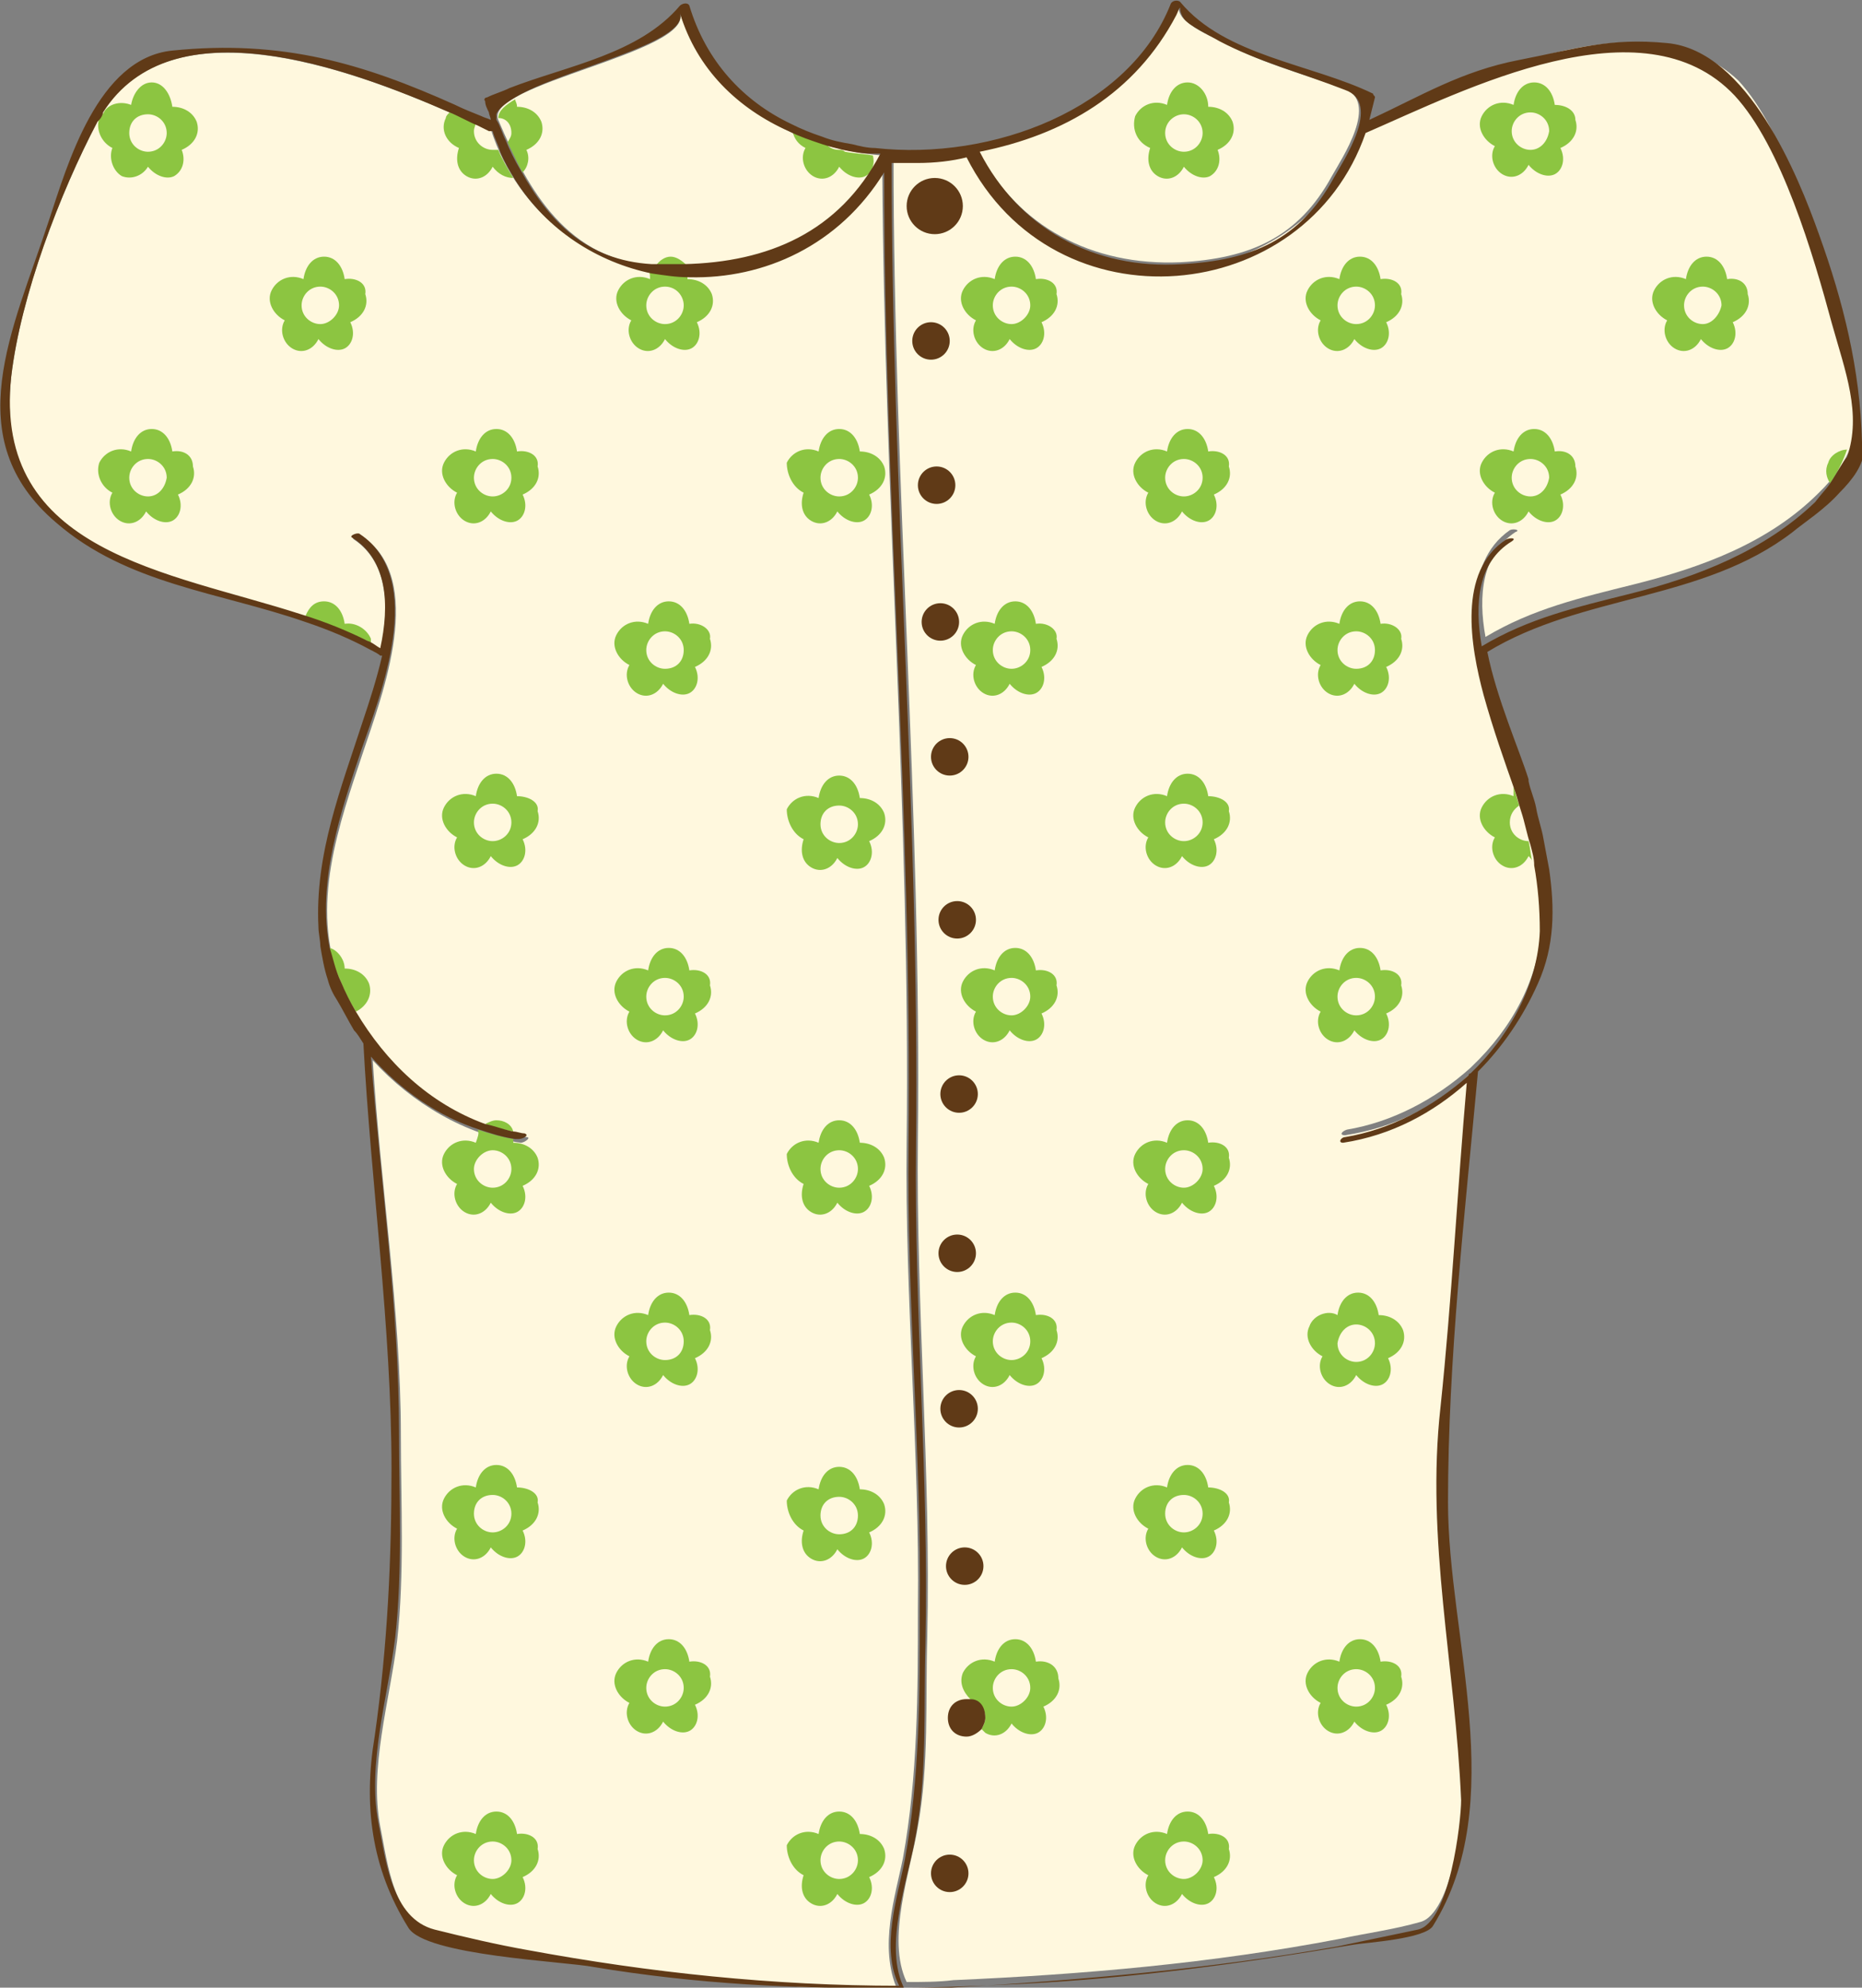<?xml version="1.0" encoding="utf-8"?>
<!-- Generator: Adobe Illustrator 18.1.1, SVG Export Plug-In . SVG Version: 6.00 Build 0)  -->
<!DOCTYPE svg PUBLIC "-//W3C//DTD SVG 1.1//EN" "http://www.w3.org/Graphics/SVG/1.1/DTD/svg11.dtd">
<svg version="1.1" id="Layer_1" xmlns="http://www.w3.org/2000/svg" xmlns:xlink="http://www.w3.org/1999/xlink" x="0px" y="0px"
	 viewBox="0 0 99.4 106.1" enable-background="new 0 0 99.4 106.1" xml:space="preserve">
<rect x="0" y="0" width="99.4" height="106.1" fill="#808080" stroke="none"/>
<g>
	<g>
		<path fill="#FFF8DE" d="M35,14.2c5.1,0.3,9.6-1.2,12.1-5.9c-4.8-0.4-9.3-3-10.8-7.6c0.7,2.1-10.5,3.8-9.7,5.7
			C28.2,10.2,30.3,13.9,35,14.2z"/>
		<path fill="#FFF8DE" d="M63,14c3.7-0.2,6.3-1.3,8.1-4.6c0.5-0.9,2.6-4,0.6-4.7c-2.3-0.8-4.6-1.4-6.7-2.6c-0.5-0.2-1.5-0.7-1.9-1.2
			c-0.2-0.3-0.2-0.5-0.2-0.6c0,0.1-0.1,0.2-0.2,0.4C60.6,5,56.8,7.2,52.2,8C54.3,12.1,58.3,14.2,63,14z"/>
		<path fill="#FFF8DE" d="M48.2,99.2C49,94.8,49,90.3,49,85.9c0.1-8.3-0.7-16.6-0.6-24.9c0.2-17.3-1.2-34.6-1.3-51.9
			c-5.1,8.4-17.9,7.1-20.9-2.2c-0.1,0-0.2,0-0.2,0c-5-2.3-17-7.7-20.8-0.4c-2,3.8-4.1,9.3-4.6,13.6c-1.3,11.4,12.7,10.4,19.8,14.6
			c0.4-2.3,0.3-4.7-1.5-5.9c-0.2-0.1,0.3-0.3,0.4-0.2c3.5,2.3,1.1,8.5,0.1,11.5c-1.3,3.9-2.9,8.3-1.2,12.4c1.8,4.1,5.3,7.5,9.9,8.2
			c0.3,0-0.1,0.3-0.3,0.3c-2.9-0.4-5.8-2.1-7.9-4.4c0.4,6.6,1.5,13.4,1.5,20c0,3.6,0.2,7.4-0.2,11c-0.4,3.2-1.5,6.8-0.9,9.9
			c0.4,2,0.7,5.1,3,5.7c1.7,0.4,3.3,0.8,5,1.1c6.5,1.2,13.1,1.9,19.6,1.9C46.9,103.9,47.8,101.2,48.2,99.2z"/>
		<path fill="#FFF8DE" d="M72.9,6.7C69.8,16.1,56.4,17.4,51.7,8c-0.8,0.1-1.7,0.2-2.6,0.3c-0.5,0-1,0-1.4,0c0,17.5,1.5,35,1.3,52.5
			c-0.1,8.9,0.7,17.8,0.5,26.6c-0.1,3.4,0.1,6.8-0.5,10.1c-0.4,2.4-1.7,6-0.6,8.3c0,0,0,0,0,0c0.8,0,1.7,0,2.5-0.1
			c6.9-0.3,13.8-0.9,20.6-2.2c1.4-0.3,2.9-0.5,4.3-0.9c1.7-0.4,2.4-5.8,2.3-6.9c-0.3-7-1.9-13.8-1.1-21c0.6-5.7,0.9-11.5,1.4-17.3
			c-1.8,1.7-4,2.8-6.6,3.2c-0.3,0-0.2-0.2,0.1-0.3c2.4-0.4,4.7-1.6,6.6-3.3c0,0,0,0,0,0c0,0,0.1-0.1,0.1-0.1c2.1-2,3.6-4.7,3.7-7.6
			c0.2-4.6-1.8-8.4-2.9-12.7c-0.7-2.5-1.4-6.5,1.2-8.3c0.2-0.1,0.6,0,0.3,0.1c-1.8,1.2-2,3.4-1.6,5.6c2.5-1.5,5.1-2.1,7.9-2.8
			c3.6-0.9,7.2-2.2,9.9-4.9c3.3-3.2,1.9-6.3,0.9-9.8c-1-3.6-2.7-9.5-5.2-12.2C87.7-0.5,78.2,4.4,72.9,6.7z"/>
	</g>
	<g>
		<circle fill="none" cx="63.2" cy="25.5" r="1"/>
		<circle fill="none" cx="72.4" cy="90.1" r="1"/>
		<circle fill="none" cx="63.2" cy="62.4" r="1"/>
		<circle fill="none" cx="63.2" cy="44" r="1"/>
		<circle fill="none" cx="72.4" cy="53.2" r="1"/>
		<circle fill="none" cx="81.7" cy="7.1" r="1"/>
		<circle fill="none" cx="81.7" cy="25.5" r="1"/>
		<circle fill="none" cx="63.2" cy="80.9" r="1"/>
		<circle fill="none" cx="72.4" cy="16.3" r="1"/>
		<circle fill="none" cx="72.4" cy="34.7" r="1"/>
		<circle fill="none" cx="72.4" cy="71.6" r="1"/>
		<circle fill="none" cx="63.2" cy="99.3" r="1"/>
		<circle fill="none" cx="54" cy="90.1" r="1"/>
		<path fill="none" d="M80.7,44c0,0.5,0.4,1,1,1c0,0,0,0,0,0c-0.1-0.6-0.3-1.2-0.5-1.8C80.9,43.3,80.7,43.6,80.7,44z"/>
		<path fill="none" d="M82.6,44c0-0.5-0.4-0.9-0.8-0.9c0.2,0.6,0.3,1.1,0.4,1.7C82.5,44.5,82.6,44.3,82.6,44z"/>
		<circle fill="none" cx="54" cy="71.6" r="1"/>
		<circle fill="none" cx="54" cy="16.3" r="1"/>
		<circle fill="none" cx="54" cy="34.7" r="1"/>
		<circle fill="none" cx="54" cy="53.2" r="1"/>
		<circle fill="none" cx="90.9" cy="16.3" r="1"/>
		<circle fill="none" cx="7.9" cy="25.5" r="1"/>
		<circle fill="none" cx="44.8" cy="99.3" r="1"/>
		<circle fill="none" cx="44.8" cy="80.9" r="1"/>
		<circle fill="none" cx="44.8" cy="62.4" r="1"/>
		<path fill="none" d="M26.3,8c0.1,0,0.3,0,0.4-0.1c-0.2-0.3-0.3-0.7-0.4-1.1c-0.1,0-0.2,0-0.2,0c-0.2-0.1-0.4-0.2-0.6-0.3
			c-0.1,0.1-0.1,0.3-0.1,0.5C25.3,7.6,25.8,8,26.3,8z"/>
		<circle fill="none" cx="7.9" cy="7.1" r="1"/>
		<circle fill="none" cx="44.8" cy="44" r="1"/>
		<path fill="none" d="M38.2,15.6c0.2,0.6-0.2,1.3-0.8,1.5c0.2,0.6,0.1,1.1-0.3,1.4c-0.5,0.3-1.1,0-1.4-0.5
			c-0.3,0.5-0.9,0.7-1.4,0.5c-0.5-0.3-0.7-0.9-0.4-1.5c0,0,0,0,0,0c-0.7-0.3-1-1-0.7-1.6c0.3-0.6,1-0.9,1.7-0.6c0,0,0,0,0,0
			c0-0.2,0.1-0.3,0.1-0.5c-2.9-0.6-5.6-2.3-7.3-5c-0.4,0.1-0.8-0.2-1.1-0.6c-0.3,0.5-0.9,0.7-1.4,0.5c-0.5-0.3-0.7-0.9-0.4-1.5
			c0,0,0,0,0,0c-0.7-0.3-1-1-0.7-1.6C23.8,6.1,23.9,6,24,6c-5.5-2.4-14.8-5.7-18.4,0C5.9,5.5,6.5,5.4,7,5.6c0,0,0,0,0,0
			C7.1,5,7.5,4.4,8.1,4.4c0.6,0,1,0.5,1.1,1.2c0.6-0.1,1.2,0.2,1.3,0.8C10.7,7,10.4,7.7,9.7,8c0.2,0.6,0.1,1.1-0.3,1.4
			c-0.5,0.3-1.1,0-1.4-0.5C7.6,9.4,7,9.6,6.5,9.4C6,9.1,5.8,8.4,6.1,7.9c0,0,0,0,0,0C5.4,7.6,5.1,6.9,5.3,6.3c0,0-0.1,0.1-0.1,0.1
			c-2,3.8-4.1,9.3-4.6,13.6C-0.4,29.5,9,30.5,16.3,32.9c0.2-0.5,0.5-0.8,1-0.8c0.6,0,1,0.5,1.1,1.2c0.6-0.1,1.2,0.2,1.3,0.8
			c0,0.1,0,0.2,0,0.2c0.2,0.1,0.5,0.2,0.7,0.4c0.4-2.3,0.3-4.7-1.5-5.9c-0.2-0.1,0.3-0.3,0.4-0.2c3.5,2.3,1.1,8.5,0.1,11.5
			c-1.1,3.3-2.5,7.1-1.7,10.6c0.4,0.2,0.7,0.6,0.8,1.1c0.6-0.1,1.2,0.2,1.3,0.8c0.2,0.6-0.1,1.2-0.7,1.5c1.6,2.7,3.9,4.9,6.9,6
			c0.2-0.1,0.4-0.2,0.6-0.2c0.4,0,0.7,0.3,0.9,0.7c0.2,0,0.4,0.1,0.6,0.1c0.3,0-0.1,0.3-0.3,0.3c-0.1,0-0.1,0-0.2,0
			c0,0.1,0,0.1,0,0.2c0.6-0.1,1.2,0.2,1.3,0.8c0.2,0.6-0.2,1.3-0.8,1.5c0.2,0.6,0.1,1.1-0.3,1.4c-0.5,0.3-1.1,0-1.4-0.5
			c-0.3,0.5-0.9,0.7-1.4,0.5c-0.5-0.3-0.7-0.9-0.4-1.5c0,0,0,0,0,0c-0.7-0.3-1-1-0.7-1.6c0.3-0.6,1-0.9,1.7-0.6c0,0,0,0,0,0
			c0-0.3,0.1-0.5,0.2-0.7c-2.2-0.8-4.2-2.1-5.8-3.9c0.4,6.6,1.5,13.4,1.5,20c0,3.6,0.2,7.4-0.2,11c-0.4,3.2-1.5,6.8-0.9,9.9
			c0.4,2,0.7,5.1,3,5.7c1.7,0.4,3.3,0.8,5,1.1c6.5,1.2,13.1,1.9,19.6,1.9c-0.9-2,0-4.7,0.3-6.7C49,94.8,49,90.3,49,85.9
			c0.1-8.3-0.7-16.6-0.6-24.9c0.2-17.3-1.2-34.6-1.3-51.9c-2.4,3.9-6.4,5.7-10.4,5.6c0,0.1,0,0.1,0.1,0.2
			C37.4,14.8,38,15.1,38.2,15.6z M9.7,26.4c0.2,0.6,0.1,1.1-0.3,1.4c-0.5,0.3-1.1,0-1.4-0.5c-0.3,0.5-0.9,0.7-1.4,0.5
			c-0.5-0.3-0.7-0.9-0.4-1.5c0,0,0,0,0,0c-0.7-0.3-1-1-0.7-1.6c0.3-0.6,1-0.9,1.7-0.6c0,0,0,0,0,0c0.1-0.7,0.5-1.2,1.1-1.2
			c0.6,0,1,0.5,1.1,1.2c0.6-0.1,1.2,0.2,1.3,0.8C10.7,25.5,10.4,26.2,9.7,26.4z M18.9,17.2c0.2,0.6,0.1,1.1-0.3,1.4
			c-0.5,0.3-1.1,0-1.4-0.5c-0.3,0.5-0.9,0.7-1.4,0.5c-0.5-0.3-0.7-0.9-0.4-1.5c0,0,0,0,0,0c-0.7-0.3-1-1-0.7-1.6
			c0.3-0.6,1-0.9,1.7-0.6c0,0,0,0,0,0c0.1-0.7,0.5-1.2,1.1-1.2c0.6,0,1,0.5,1.1,1.2c0.6-0.1,1.2,0.2,1.3,0.8
			C20,16.3,19.6,16.9,18.9,17.2z M28.1,100.2c0.2,0.5,0.1,1.1-0.3,1.4c-0.5,0.3-1.1,0-1.4-0.5c-0.3,0.5-0.9,0.7-1.4,0.5
			c-0.5-0.3-0.7-0.9-0.4-1.5c0,0,0,0,0,0c-0.7-0.3-1-1-0.7-1.6c0.3-0.6,1-0.9,1.7-0.6c0,0,0,0,0,0c0.1-0.7,0.5-1.2,1.1-1.2
			c0.6,0,1,0.5,1.1,1.2c0.6-0.1,1.2,0.2,1.3,0.8C29.2,99.3,28.8,99.9,28.1,100.2z M28.1,81.8c0.2,0.6,0.1,1.1-0.3,1.4
			c-0.5,0.3-1.1,0-1.4-0.5c-0.3,0.5-0.9,0.7-1.4,0.5c-0.5-0.3-0.7-0.9-0.4-1.5c0,0,0,0,0,0c-0.7-0.3-1-1-0.7-1.6
			c0.3-0.6,1-0.9,1.7-0.6c0,0,0,0,0,0c0.1-0.7,0.5-1.2,1.1-1.2c0.6,0,1,0.5,1.1,1.2c0.6-0.1,1.2,0.2,1.3,0.8
			C29.2,80.8,28.8,81.5,28.1,81.8z M28.1,44.9c0.2,0.5,0.1,1.1-0.3,1.4c-0.5,0.3-1.1,0-1.4-0.5c-0.3,0.5-0.9,0.8-1.4,0.5
			c-0.5-0.3-0.7-0.9-0.4-1.5c0,0,0,0,0,0c-0.7-0.3-1-1-0.7-1.6c0.3-0.6,1-0.9,1.7-0.6c0,0,0,0,0,0c0.1-0.7,0.5-1.2,1.1-1.2
			c0.6,0,1,0.5,1.1,1.2c0.6-0.1,1.2,0.2,1.3,0.8C29.2,43.9,28.8,44.6,28.1,44.9z M28.1,26.4c0.2,0.6,0.1,1.1-0.3,1.4
			c-0.5,0.3-1.1,0-1.4-0.5c-0.3,0.5-0.9,0.7-1.4,0.5c-0.5-0.3-0.7-0.9-0.4-1.5c0,0,0,0,0,0c-0.7-0.3-1-1-0.7-1.6
			c0.3-0.6,1-0.9,1.7-0.6c0,0,0,0,0,0c0.1-0.7,0.5-1.2,1.1-1.2c0.6,0,1,0.5,1.1,1.2c0.6-0.1,1.2,0.2,1.3,0.8
			C29.2,25.5,28.8,26.2,28.1,26.4z M37.4,91c0.2,0.6,0.1,1.1-0.3,1.4c-0.5,0.3-1.1,0-1.4-0.5c-0.3,0.5-0.9,0.7-1.4,0.5
			c-0.5-0.3-0.7-0.9-0.4-1.5c0,0,0,0,0,0c-0.7-0.3-1-1-0.7-1.6c0.3-0.6,1-0.9,1.7-0.6c0,0,0,0,0,0c0.1-0.7,0.5-1.2,1.1-1.2
			c0.6,0,1,0.5,1.1,1.2c0.6-0.1,1.2,0.2,1.3,0.8C38.4,90,38,90.7,37.4,91z M37.4,72.5c0.2,0.5,0.1,1.1-0.3,1.4
			c-0.5,0.3-1.1,0-1.4-0.5c-0.3,0.5-0.9,0.8-1.4,0.5c-0.5-0.3-0.7-0.9-0.4-1.5c0,0,0,0,0,0c-0.7-0.3-1-1-0.7-1.6
			c0.3-0.6,1-0.9,1.7-0.6c0,0,0,0,0,0c0.1-0.7,0.5-1.2,1.1-1.2c0.6,0,1,0.5,1.1,1.2c0.6-0.1,1.2,0.2,1.3,0.8
			C38.4,71.6,38,72.3,37.4,72.5z M37.4,54.1c0.2,0.6,0.1,1.1-0.3,1.4c-0.5,0.3-1.1,0-1.4-0.5c-0.3,0.5-0.9,0.8-1.4,0.5
			c-0.5-0.3-0.7-0.9-0.4-1.5c0,0,0,0,0,0c-0.7-0.3-1-1-0.7-1.6c0.3-0.6,1-0.9,1.7-0.6c0,0,0,0,0,0c0.1-0.7,0.5-1.2,1.1-1.2
			c0.6,0,1,0.5,1.1,1.2c0.6-0.1,1.2,0.2,1.3,0.8C38.4,53.2,38,53.8,37.4,54.1z M37.4,35.6c0.2,0.6,0.1,1.1-0.3,1.4
			c-0.5,0.3-1.1,0-1.4-0.5c-0.3,0.5-0.9,0.7-1.4,0.5c-0.5-0.3-0.7-0.9-0.4-1.5c0,0,0,0,0,0c-0.7-0.3-1-1-0.7-1.6
			c0.3-0.6,1-0.9,1.7-0.6c0,0,0,0,0,0c0.1-0.7,0.5-1.2,1.1-1.2c0.6,0,1,0.5,1.1,1.2c0.6-0.1,1.2,0.2,1.3,0.8
			C38.4,34.7,38,35.4,37.4,35.6z M42.2,24.7c0.3-0.6,1-0.9,1.7-0.6c0,0,0,0,0,0c0.1-0.7,0.5-1.2,1.1-1.2c0.6,0,1,0.5,1.1,1.2
			c0.6-0.1,1.2,0.2,1.3,0.8c0.2,0.6-0.2,1.3-0.8,1.5c0.2,0.6,0.1,1.1-0.3,1.4c-0.5,0.3-1.1,0-1.4-0.5c-0.3,0.5-0.9,0.7-1.4,0.5
			c-0.5-0.3-0.7-0.9-0.4-1.5c0,0,0,0,0,0C42.3,26,42,25.3,42.2,24.7z M42.2,43.1c0.3-0.6,1-0.9,1.7-0.6c0,0,0,0,0,0
			c0.1-0.7,0.5-1.2,1.1-1.2c0.6,0,1,0.5,1.1,1.2c0.6-0.1,1.2,0.2,1.3,0.8c0.2,0.6-0.2,1.3-0.8,1.5c0.2,0.5,0.1,1.1-0.3,1.4
			c-0.5,0.3-1.1,0-1.4-0.5c-0.3,0.5-0.9,0.8-1.4,0.5c-0.5-0.3-0.7-0.9-0.4-1.5c0,0,0,0,0,0C42.3,44.5,42,43.8,42.2,43.1z M42.2,61.6
			c0.3-0.6,1-0.9,1.7-0.6c0,0,0,0,0,0c0.1-0.7,0.5-1.2,1.1-1.2c0.6,0,1,0.5,1.1,1.2c0.6-0.1,1.2,0.2,1.3,0.8
			c0.2,0.6-0.2,1.3-0.8,1.5c0.2,0.6,0.1,1.1-0.3,1.4c-0.5,0.3-1.1,0-1.4-0.5c-0.3,0.5-0.9,0.7-1.4,0.5c-0.5-0.3-0.7-0.9-0.4-1.5
			c0,0,0,0,0,0C42.3,62.9,42,62.2,42.2,61.6z M42.2,80c0.3-0.6,1-0.9,1.7-0.6c0,0,0,0,0,0c0.1-0.7,0.5-1.2,1.1-1.2
			c0.6,0,1,0.5,1.1,1.2c0.6-0.1,1.2,0.2,1.3,0.8c0.2,0.6-0.2,1.3-0.8,1.5c0.2,0.6,0.1,1.1-0.3,1.4c-0.5,0.3-1.1,0-1.4-0.5
			c-0.3,0.5-0.9,0.7-1.4,0.5c-0.5-0.3-0.7-0.9-0.4-1.5c0,0,0,0,0,0C42.3,81.4,42,80.7,42.2,80z M42.2,98.5c0.3-0.6,1-0.9,1.7-0.6
			c0,0,0,0,0,0c0.1-0.7,0.5-1.2,1.1-1.2c0.6,0,1,0.5,1.1,1.2c0.6-0.1,1.2,0.2,1.3,0.8c0.2,0.6-0.2,1.3-0.8,1.5
			c0.2,0.5,0.1,1.1-0.3,1.4c-0.5,0.3-1.1,0-1.4-0.5c-0.3,0.5-0.9,0.7-1.4,0.5c-0.5-0.3-0.7-0.9-0.4-1.5c0,0,0,0,0,0
			C42.3,99.8,42,99.1,42.2,98.5z"/>
		<path fill="none" d="M46.2,9.4c-0.5,0.3-1.1,0-1.4-0.5c-0.3,0.5-0.9,0.7-1.4,0.5c-0.5-0.3-0.7-0.9-0.4-1.5c0,0,0,0,0,0
			c-0.4-0.2-0.6-0.5-0.7-0.9c-2.7-1.2-4.9-3.4-5.8-6.3c0.5,1.7-6.3,3.1-8.8,4.5c0.1,0.1,0.1,0.3,0.1,0.4c0.6-0.1,1.2,0.2,1.3,0.8
			C29.2,7,28.8,7.7,28.1,8c0.2,0.5,0.1,0.9-0.2,1.2c1.5,2.6,3.5,4.7,7,5c0.2-0.3,0.5-0.5,0.8-0.5c0.4,0,0.7,0.2,0.9,0.5
			c4.4-0.1,8.3-1.7,10.5-5.9c-0.2,0-0.3,0-0.5,0C46.7,8.7,46.6,9.1,46.2,9.4z"/>
		<circle fill="none" cx="35.5" cy="16.3" r="1"/>
		<circle fill="none" cx="44.8" cy="25.5" r="1"/>
		<circle fill="none" cx="26.3" cy="99.3" r="1"/>
		<circle fill="none" cx="26.3" cy="80.9" r="1"/>
		<circle fill="none" cx="26.3" cy="25.5" r="1"/>
		<circle fill="none" cx="35.5" cy="90.1" r="1"/>
		<circle fill="none" cx="35.5" cy="71.6" r="1"/>
		<circle fill="none" cx="26.3" cy="62.4" r="1"/>
		<circle fill="none" cx="17.1" cy="16.3" r="1"/>
		<path fill="none" d="M63,14c3.7-0.2,6.3-1.3,8.1-4.6c0.5-0.9,2.6-4,0.6-4.7c-2.3-0.8-4.6-1.4-6.7-2.6c-0.5-0.2-1.5-0.7-1.9-1.2
			c-0.2-0.3-0.2-0.5-0.2-0.6c0,0.1-0.1,0.2-0.2,0.4C60.6,5,56.8,7.2,52.2,8C54.3,12.1,58.3,14.2,63,14z M60.7,6.3
			c0.3-0.6,1-0.9,1.7-0.6c0,0,0,0,0,0c0.1-0.7,0.5-1.2,1.1-1.2c0.6,0,1,0.5,1.1,1.2c0.6-0.1,1.2,0.2,1.3,0.8C66.1,7,65.7,7.7,65,8
			c0.2,0.6,0.1,1.1-0.3,1.4c-0.5,0.3-1.1,0-1.4-0.5c-0.3,0.5-0.9,0.7-1.4,0.5c-0.5-0.3-0.7-0.9-0.4-1.5c0,0,0,0,0,0
			C60.7,7.6,60.4,6.9,60.7,6.3z"/>
		<circle fill="none" cx="35.5" cy="53.2" r="1"/>
		<circle fill="none" cx="35.5" cy="34.7" r="1"/>
		<path fill="none" d="M97.8,16.9c-1-3.6-2.7-9.5-5.2-12.2c-4.9-5.2-14.4-0.3-19.7,2C69.8,16.1,56.4,17.4,51.7,8
			c-0.8,0.1-1.7,0.2-2.6,0.3c-0.5,0-1,0-1.4,0c0,17.5,1.5,35,1.3,52.5c-0.1,8.9,0.7,17.8,0.5,26.6c-0.1,3.4,0.1,6.8-0.5,10.1
			c-0.4,2.4-1.7,6-0.6,8.3c0,0,0,0,0,0c0.8,0,1.7,0,2.5-0.1c6.9-0.3,13.8-0.9,20.6-2.2c1.4-0.3,2.9-0.5,4.3-0.9
			c1.7-0.4,2.4-5.8,2.3-6.9c-0.3-7-1.9-13.8-1.1-21c0.6-5.7,0.9-11.5,1.4-17.3c-1.8,1.7-4,2.8-6.6,3.2c-0.3,0-0.2-0.2,0.1-0.3
			c2.4-0.4,4.7-1.6,6.6-3.3c0,0,0,0,0,0c0,0,0.1-0.1,0.1-0.1c2.1-2,3.6-4.7,3.7-7.6c0.1-1.2-0.1-2.4-0.3-3.5
			c-0.1-0.1-0.2-0.2-0.2-0.3c-0.3,0.5-0.9,0.8-1.4,0.5c-0.5-0.3-0.7-0.9-0.4-1.5c0,0,0,0,0,0c-0.7-0.3-1-1-0.7-1.6
			c0.3-0.6,1-0.9,1.7-0.6c0,0,0,0,0,0c0-0.2,0.1-0.3,0.1-0.4c-0.6-1.7-1.2-3.4-1.7-5.2c-0.7-2.5-1.4-6.5,1.2-8.3
			c0.2-0.1,0.6,0,0.3,0.1c-1.8,1.2-2,3.4-1.6,5.6c2.5-1.5,5.1-2.1,7.9-2.8c3.6-0.9,7.2-2.2,9.9-4.9c0.3-0.3,0.6-0.6,0.8-1
			c-0.2-0.3-0.3-0.7-0.1-1.1c0.2-0.4,0.6-0.7,1.1-0.7C99.3,21.7,98.4,19.4,97.8,16.9z M49.9,9.5c0.8,0,1.5,0.7,1.5,1.5
			c0,0.8-0.7,1.5-1.5,1.5c-0.8,0-1.5-0.7-1.5-1.5C48.4,10.2,49,9.5,49.9,9.5z M48.7,18.2c0-0.6,0.4-1,1-1c0.6,0,1,0.4,1,1
			c0,0.6-0.4,1-1,1C49.2,19.2,48.7,18.8,48.7,18.2z M50,24.9c0.6,0,1,0.4,1,1c0,0.6-0.4,1-1,1c-0.6,0-1-0.4-1-1
			C49,25.4,49.5,24.9,50,24.9z M49.2,33.2c0-0.6,0.4-1,1-1c0.6,0,1,0.4,1,1c0,0.6-0.4,1-1,1C49.7,34.2,49.2,33.8,49.2,33.2z
			 M51.2,76.2c-0.6,0-1-0.4-1-1c0-0.6,0.4-1,1-1c0.6,0,1,0.4,1,1C52.2,75.8,51.8,76.2,51.2,76.2z M52.5,83.6c0,0.6-0.4,1-1,1
			c-0.6,0-1-0.4-1-1c0-0.6,0.4-1,1-1C52,82.6,52.5,83.1,52.5,83.6z M51.1,67.9c-0.6,0-1-0.4-1-1c0-0.6,0.4-1,1-1c0.6,0,1,0.4,1,1
			C52.1,67.4,51.7,67.9,51.1,67.9z M51.2,59.4c-0.6,0-1-0.4-1-1c0-0.6,0.4-1,1-1c0.6,0,1,0.4,1,1C52.2,58.9,51.8,59.4,51.2,59.4z
			 M51.1,50.1c-0.6,0-1-0.4-1-1c0-0.6,0.4-1,1-1c0.6,0,1,0.4,1,1C52.1,49.7,51.7,50.1,51.1,50.1z M50.7,41.4c-0.6,0-1-0.4-1-1
			c0-0.6,0.4-1,1-1c0.6,0,1,0.4,1,1C51.7,41,51.3,41.4,50.7,41.4z M50.7,101c-0.6,0-1-0.4-1-1c0-0.6,0.4-1,1-1c0.6,0,1,0.4,1,1
			C51.7,100.5,51.3,101,50.7,101z M55.8,91c0.2,0.6,0.1,1.1-0.3,1.4c-0.5,0.3-1.1,0-1.4-0.5c-0.3,0.5-0.9,0.7-1.4,0.5
			c-0.1,0-0.1-0.1-0.2-0.2c-0.2,0.2-0.5,0.4-0.8,0.4c-0.6,0-1-0.4-1-1c0-0.6,0.4-1,1-1c0.1,0,0.1,0,0.2,0c-0.4-0.3-0.6-0.9-0.4-1.4
			c0.3-0.6,1-0.9,1.7-0.6c0,0,0,0,0,0c0.1-0.7,0.5-1.2,1.1-1.2c0.6,0,1,0.5,1.1,1.2c0.6-0.1,1.2,0.2,1.3,0.8
			C56.8,90,56.5,90.7,55.8,91z M55.8,72.5c0.2,0.5,0.1,1.1-0.3,1.4c-0.5,0.3-1.1,0-1.4-0.5c-0.3,0.5-0.9,0.8-1.4,0.5
			c-0.5-0.3-0.7-0.9-0.4-1.5c0,0,0,0,0,0c-0.7-0.3-1-1-0.7-1.6c0.3-0.6,1-0.9,1.7-0.6c0,0,0,0,0,0c0.1-0.7,0.5-1.2,1.1-1.2
			c0.6,0,1,0.5,1.1,1.2c0.6-0.1,1.2,0.2,1.3,0.8C56.8,71.6,56.5,72.3,55.8,72.5z M55.8,54.1c0.2,0.6,0.1,1.1-0.3,1.4
			c-0.5,0.3-1.1,0-1.4-0.5c-0.3,0.5-0.9,0.8-1.4,0.5c-0.5-0.3-0.7-0.9-0.4-1.5c0,0,0,0,0,0c-0.7-0.3-1-1-0.7-1.6
			c0.3-0.6,1-0.9,1.7-0.6c0,0,0,0,0,0c0.1-0.7,0.5-1.2,1.1-1.2c0.6,0,1,0.5,1.1,1.2c0.6-0.1,1.2,0.2,1.3,0.8
			C56.8,53.2,56.5,53.8,55.8,54.1z M55.8,35.6c0.2,0.6,0.1,1.1-0.3,1.4c-0.5,0.3-1.1,0-1.4-0.5c-0.3,0.5-0.9,0.7-1.4,0.5
			c-0.5-0.3-0.7-0.9-0.4-1.5c0,0,0,0,0,0c-0.7-0.3-1-1-0.7-1.6c0.3-0.6,1-0.9,1.7-0.6c0,0,0,0,0,0c0.1-0.7,0.5-1.2,1.1-1.2
			c0.6,0,1,0.5,1.1,1.2c0.6-0.1,1.2,0.2,1.3,0.8C56.8,34.7,56.5,35.4,55.8,35.6z M55.8,17.2c0.2,0.6,0.1,1.1-0.3,1.4
			c-0.5,0.3-1.1,0-1.4-0.5c-0.3,0.5-0.9,0.7-1.4,0.5c-0.5-0.3-0.7-0.9-0.4-1.5c0,0,0,0,0,0c-0.7-0.3-1-1-0.7-1.6
			c0.3-0.6,1-0.9,1.7-0.6c0,0,0,0,0,0c0.1-0.7,0.5-1.2,1.1-1.2c0.6,0,1,0.5,1.1,1.2c0.6-0.1,1.2,0.2,1.3,0.8
			C56.8,16.3,56.5,16.9,55.8,17.2z M65,100.2c0.2,0.5,0.1,1.1-0.3,1.4c-0.5,0.3-1.1,0-1.4-0.5c-0.3,0.5-0.9,0.7-1.4,0.5
			c-0.5-0.3-0.7-0.9-0.4-1.5c0,0,0,0,0,0c-0.7-0.3-1-1-0.7-1.6c0.3-0.6,1-0.9,1.7-0.6c0,0,0,0,0,0c0.1-0.7,0.5-1.2,1.1-1.2
			c0.6,0,1,0.5,1.1,1.2c0.6-0.1,1.2,0.2,1.3,0.8C66.1,99.3,65.7,99.9,65,100.2z M65,81.8c0.2,0.6,0.1,1.1-0.3,1.4
			c-0.5,0.3-1.1,0-1.4-0.5c-0.3,0.5-0.9,0.7-1.4,0.5c-0.5-0.3-0.7-0.9-0.4-1.5c0,0,0,0,0,0c-0.7-0.3-1-1-0.7-1.6
			c0.3-0.6,1-0.9,1.7-0.6c0,0,0,0,0,0c0.1-0.7,0.5-1.2,1.1-1.2c0.6,0,1,0.5,1.1,1.2c0.6-0.1,1.2,0.2,1.3,0.8
			C66.1,80.8,65.7,81.5,65,81.8z M65,63.3c0.2,0.6,0.1,1.1-0.3,1.4c-0.5,0.3-1.1,0-1.4-0.5c-0.3,0.5-0.9,0.7-1.4,0.5
			c-0.5-0.3-0.7-0.9-0.4-1.5c0,0,0,0,0,0c-0.7-0.3-1-1-0.7-1.6c0.3-0.6,1-0.9,1.7-0.6c0,0,0,0,0,0c0.1-0.7,0.5-1.2,1.1-1.2
			c0.6,0,1,0.5,1.1,1.2c0.6-0.1,1.2,0.2,1.3,0.8C66.1,62.4,65.7,63.1,65,63.3z M65,44.9c0.2,0.5,0.1,1.1-0.3,1.4
			c-0.5,0.3-1.1,0-1.4-0.5c-0.3,0.5-0.9,0.8-1.4,0.5c-0.5-0.3-0.7-0.9-0.4-1.5c0,0,0,0,0,0c-0.7-0.3-1-1-0.7-1.6
			c0.3-0.6,1-0.9,1.7-0.6c0,0,0,0,0,0c0.1-0.7,0.5-1.2,1.1-1.2c0.6,0,1,0.5,1.1,1.2c0.6-0.1,1.2,0.2,1.3,0.8
			C66.1,43.9,65.7,44.6,65,44.9z M65,26.4c0.2,0.6,0.1,1.1-0.3,1.4c-0.5,0.3-1.1,0-1.4-0.5c-0.3,0.5-0.9,0.7-1.4,0.5
			c-0.5-0.3-0.7-0.9-0.4-1.5c0,0,0,0,0,0c-0.7-0.3-1-1-0.7-1.6c0.3-0.6,1-0.9,1.7-0.6c0,0,0,0,0,0c0.1-0.7,0.5-1.2,1.1-1.2
			c0.6,0,1,0.5,1.1,1.2c0.6-0.1,1.2,0.2,1.3,0.8C66.1,25.5,65.7,26.2,65,26.4z M74.3,91c0.2,0.6,0.1,1.1-0.3,1.4
			c-0.5,0.3-1.1,0-1.4-0.5c-0.3,0.5-0.9,0.7-1.4,0.5c-0.5-0.3-0.7-0.9-0.4-1.5c0,0,0,0,0,0c-0.7-0.3-1-1-0.7-1.6
			c0.3-0.6,1-0.9,1.7-0.6c0,0,0,0,0,0c0.1-0.7,0.5-1.2,1.1-1.2c0.6,0,1,0.5,1.1,1.2c0.6-0.1,1.2,0.2,1.3,0.8
			C75.3,90,74.9,90.7,74.3,91z M71.5,70.2C71.5,70.2,71.6,70.2,71.5,70.2c0.1-0.7,0.5-1.2,1.1-1.2c0.6,0,1,0.5,1.1,1.2
			c0.6-0.1,1.2,0.2,1.3,0.8c0.2,0.6-0.2,1.3-0.8,1.5c0.2,0.5,0.1,1.1-0.3,1.4c-0.5,0.3-1.1,0-1.4-0.5c-0.3,0.5-0.9,0.8-1.4,0.5
			c-0.5-0.3-0.7-0.9-0.4-1.5c0,0,0,0,0,0c-0.7-0.3-1-1-0.7-1.6C70.1,70.2,70.9,69.9,71.5,70.2z M74.3,54.1c0.2,0.6,0.1,1.1-0.3,1.4
			c-0.5,0.3-1.1,0-1.4-0.5c-0.3,0.5-0.9,0.8-1.4,0.5c-0.5-0.3-0.7-0.9-0.4-1.5c0,0,0,0,0,0c-0.7-0.3-1-1-0.7-1.6
			c0.3-0.6,1-0.9,1.7-0.6c0,0,0,0,0,0c0.1-0.7,0.5-1.2,1.1-1.2c0.6,0,1,0.5,1.1,1.2c0.6-0.1,1.2,0.2,1.3,0.8
			C75.3,53.2,74.9,53.8,74.3,54.1z M74.3,35.6c0.2,0.6,0.1,1.1-0.3,1.4c-0.5,0.3-1.1,0-1.4-0.5c-0.3,0.5-0.9,0.7-1.4,0.5
			c-0.5-0.3-0.7-0.9-0.4-1.5c0,0,0,0,0,0c-0.7-0.3-1-1-0.7-1.6c0.3-0.6,1-0.9,1.7-0.6c0,0,0,0,0,0c0.1-0.7,0.5-1.2,1.1-1.2
			c0.6,0,1,0.5,1.1,1.2c0.6-0.1,1.2,0.2,1.3,0.8C75.3,34.7,74.9,35.4,74.3,35.6z M74.3,17.2c0.2,0.6,0.1,1.1-0.3,1.4
			c-0.5,0.3-1.1,0-1.4-0.5c-0.3,0.5-0.9,0.7-1.4,0.5c-0.5-0.3-0.7-0.9-0.4-1.5c0,0,0,0,0,0c-0.7-0.3-1-1-0.7-1.6
			c0.3-0.6,1-0.9,1.7-0.6c0,0,0,0,0,0c0.1-0.7,0.5-1.2,1.1-1.2c0.6,0,1,0.5,1.1,1.2c0.6-0.1,1.2,0.2,1.3,0.8
			C75.3,16.3,74.9,16.9,74.3,17.2z M83.5,26.4c0.2,0.6,0.1,1.1-0.3,1.4c-0.5,0.3-1.1,0-1.4-0.5c-0.3,0.5-0.9,0.7-1.4,0.5
			c-0.5-0.3-0.7-0.9-0.4-1.5c0,0,0,0,0,0c-0.7-0.3-1-1-0.7-1.6c0.3-0.6,1-0.9,1.7-0.6c0,0,0,0,0,0c0.1-0.7,0.5-1.2,1.1-1.2
			c0.6,0,1,0.5,1.1,1.2c0.6-0.1,1.2,0.2,1.3,0.8C84.5,25.5,84.1,26.2,83.5,26.4z M83.5,8c0.2,0.6,0.1,1.1-0.3,1.4
			c-0.5,0.3-1.1,0-1.4-0.5c-0.3,0.5-0.9,0.7-1.4,0.5c-0.5-0.3-0.7-0.9-0.4-1.5c0,0,0,0,0,0c-0.7-0.3-1-1-0.7-1.6
			c0.3-0.6,1-0.9,1.7-0.6c0,0,0,0,0,0c0.1-0.7,0.5-1.2,1.1-1.2c0.6,0,1,0.5,1.1,1.2c0.6-0.1,1.2,0.2,1.3,0.8C84.5,7,84.1,7.7,83.5,8
			z M92.7,17.2c0.2,0.6,0.1,1.1-0.3,1.4c-0.5,0.3-1.1,0-1.4-0.5c-0.3,0.5-0.9,0.7-1.4,0.5c-0.5-0.3-0.7-0.9-0.4-1.5c0,0,0,0,0,0
			c-0.7-0.3-1-1-0.7-1.6c0.3-0.6,1-0.9,1.7-0.6c0,0,0,0,0,0c0.1-0.7,0.5-1.2,1.1-1.2c0.6,0,1,0.5,1.1,1.2c0.6-0.1,1.2,0.2,1.3,0.8
			C93.7,16.3,93.4,16.9,92.7,17.2z"/>
		<path fill="none" d="M44.8,8C44.9,8,45,8,45.1,8c-0.4-0.1-0.7-0.2-1.1-0.3C44.2,7.9,44.5,8,44.8,8z"/>
		<path fill="none" d="M26.6,6.4c0.2,0.4,0.3,0.8,0.5,1.1c0.1-0.1,0.2-0.3,0.2-0.5c0-0.4-0.3-0.8-0.7-0.9
			C26.6,6.2,26.6,6.3,26.6,6.4z"/>
		<path fill="none" d="M26.1,6.1c-0.1,0-0.3,0.1-0.4,0.2c0.2,0.1,0.3,0.1,0.5,0.2C26.1,6.4,26.1,6.3,26.1,6.1z"/>
		<circle fill="none" cx="26.3" cy="44" r="1"/>
		<circle fill="none" cx="63.2" cy="7.1" r="1"/>
		<path fill="#8CC541" d="M18.4,14.9c-0.1-0.7-0.5-1.2-1.1-1.2c-0.6,0-1,0.5-1.1,1.2c0,0,0,0,0,0c-0.7-0.3-1.4,0-1.7,0.6
			c-0.3,0.6,0.1,1.3,0.7,1.6c0,0,0,0,0,0c-0.3,0.5-0.1,1.2,0.4,1.5c0.5,0.3,1.1,0.1,1.4-0.5c0.4,0.5,1,0.7,1.4,0.5
			c0.4-0.2,0.6-0.8,0.3-1.4c0.7-0.3,1-0.9,0.8-1.5C19.6,15.1,19,14.8,18.4,14.9z M17.1,17.3c-0.5,0-1-0.4-1-1c0-0.5,0.4-1,1-1
			c0.5,0,1,0.4,1,1C18.1,16.8,17.6,17.3,17.1,17.3z"/>
		<path fill="#8CC541" d="M34.7,14.9C34.7,14.9,34.7,14.8,34.7,14.9c-0.7-0.3-1.4,0-1.7,0.6c-0.3,0.6,0.1,1.3,0.7,1.6c0,0,0,0,0,0
			c-0.3,0.5-0.1,1.2,0.4,1.5c0.5,0.3,1.1,0.1,1.4-0.5c0.4,0.5,1,0.7,1.4,0.5c0.4-0.2,0.6-0.8,0.3-1.4c0.7-0.3,1-0.9,0.8-1.5
			c-0.2-0.5-0.7-0.8-1.3-0.8c0-0.1,0-0.2-0.1-0.2c-0.7,0-1.3-0.1-2-0.2C34.7,14.5,34.7,14.7,34.7,14.9z M36.5,16.3c0,0.5-0.4,1-1,1
			c-0.5,0-1-0.4-1-1c0-0.5,0.4-1,1-1C36.1,15.3,36.5,15.8,36.5,16.3z"/>
		<path fill="#8CC541" d="M35.8,13.7c-0.3,0-0.6,0.2-0.8,0.5c0,0,0.1,0,0.1,0c0.5,0,1.1,0,1.6,0C36.4,13.9,36.1,13.7,35.8,13.7z"/>
		<path fill="#8CC541" d="M55.3,14.9c-0.1-0.7-0.5-1.2-1.1-1.2c-0.6,0-1,0.5-1.1,1.2c0,0,0,0,0,0c-0.7-0.3-1.4,0-1.7,0.6
			c-0.3,0.6,0.1,1.3,0.7,1.6c0,0,0,0,0,0c-0.3,0.5-0.1,1.2,0.4,1.5c0.5,0.3,1.1,0.1,1.4-0.5c0.4,0.5,1,0.7,1.4,0.5
			c0.4-0.2,0.6-0.8,0.3-1.4c0.7-0.3,1-0.9,0.8-1.5C56.5,15.1,55.9,14.8,55.3,14.9z M54,17.3c-0.5,0-1-0.4-1-1c0-0.5,0.4-1,1-1
			c0.5,0,1,0.4,1,1C55,16.8,54.5,17.3,54,17.3z"/>
		<path fill="#8CC541" d="M73.7,14.9c-0.1-0.7-0.5-1.2-1.1-1.2c-0.6,0-1,0.5-1.1,1.2c0,0,0,0,0,0c-0.7-0.3-1.4,0-1.7,0.6
			c-0.3,0.6,0.1,1.3,0.7,1.6c0,0,0,0,0,0c-0.3,0.5-0.1,1.2,0.4,1.5c0.5,0.3,1.1,0.1,1.4-0.5c0.4,0.5,1,0.7,1.4,0.5
			c0.4-0.2,0.6-0.8,0.3-1.4c0.7-0.3,1-0.9,0.8-1.5C74.9,15.1,74.3,14.8,73.7,14.9z M72.4,17.3c-0.5,0-1-0.4-1-1c0-0.5,0.4-1,1-1
			c0.5,0,1,0.4,1,1C73.4,16.8,73,17.3,72.4,17.3z"/>
		<path fill="#8CC541" d="M92.2,14.9c-0.1-0.7-0.5-1.2-1.1-1.2c-0.6,0-1,0.5-1.1,1.2c0,0,0,0,0,0c-0.7-0.3-1.4,0-1.7,0.6
			c-0.3,0.6,0.1,1.3,0.7,1.6c0,0,0,0,0,0c-0.3,0.5-0.1,1.2,0.4,1.5c0.5,0.3,1.1,0.1,1.4-0.5c0.4,0.5,1,0.7,1.4,0.5
			c0.4-0.2,0.6-0.8,0.3-1.4c0.7-0.3,1-0.9,0.8-1.5C93.3,15.1,92.8,14.8,92.2,14.9z M90.9,17.3c-0.5,0-1-0.4-1-1c0-0.5,0.4-1,1-1
			c0.5,0,1,0.4,1,1C91.8,16.8,91.4,17.3,90.9,17.3z"/>
		<path fill="#8CC541" d="M18.4,33.3c-0.1-0.7-0.5-1.2-1.1-1.2c-0.5,0-0.8,0.3-1,0.8c1.2,0.4,2.4,0.9,3.5,1.4c0-0.1,0-0.2,0-0.2
			C19.6,33.6,19,33.2,18.4,33.3z"/>
		<path fill="#8CC541" d="M36.8,33.3c-0.1-0.7-0.5-1.2-1.1-1.2c-0.6,0-1,0.5-1.1,1.2c0,0,0,0,0,0c-0.7-0.3-1.4,0-1.7,0.6
			c-0.3,0.6,0.1,1.3,0.7,1.6c0,0,0,0,0,0c-0.3,0.5-0.1,1.2,0.4,1.5c0.5,0.3,1.1,0.1,1.4-0.5c0.4,0.5,1,0.7,1.4,0.5
			c0.4-0.2,0.6-0.8,0.3-1.4c0.7-0.3,1-0.9,0.8-1.5C38,33.6,37.4,33.2,36.8,33.3z M35.5,35.7c-0.5,0-1-0.4-1-1c0-0.5,0.4-1,1-1
			c0.5,0,1,0.4,1,1C36.5,35.3,36.1,35.7,35.5,35.7z"/>
		<path fill="#8CC541" d="M55.3,33.3c-0.1-0.7-0.5-1.2-1.1-1.2c-0.6,0-1,0.5-1.1,1.2c0,0,0,0,0,0c-0.7-0.3-1.4,0-1.7,0.6
			c-0.3,0.6,0.1,1.3,0.7,1.6c0,0,0,0,0,0c-0.3,0.5-0.1,1.2,0.4,1.5c0.5,0.3,1.1,0.1,1.4-0.5c0.4,0.5,1,0.7,1.4,0.5
			c0.4-0.2,0.6-0.8,0.3-1.4c0.7-0.3,1-0.9,0.8-1.5C56.5,33.6,55.9,33.2,55.3,33.3z M54,35.7c-0.5,0-1-0.4-1-1c0-0.5,0.4-1,1-1
			c0.5,0,1,0.4,1,1C55,35.3,54.5,35.7,54,35.7z"/>
		<path fill="#8CC541" d="M73.7,33.3c-0.1-0.7-0.5-1.2-1.1-1.2c-0.6,0-1,0.5-1.1,1.2c0,0,0,0,0,0c-0.7-0.3-1.4,0-1.7,0.6
			c-0.3,0.6,0.1,1.3,0.7,1.6c0,0,0,0,0,0c-0.3,0.5-0.1,1.2,0.4,1.5c0.5,0.3,1.1,0.1,1.4-0.5c0.4,0.5,1,0.7,1.4,0.5
			c0.4-0.2,0.6-0.8,0.3-1.4c0.7-0.3,1-0.9,0.8-1.5C74.9,33.6,74.3,33.2,73.7,33.3z M72.4,35.7c-0.5,0-1-0.4-1-1c0-0.5,0.4-1,1-1
			c0.5,0,1,0.4,1,1C73.4,35.3,73,35.7,72.4,35.7z"/>
		<path fill="#8CC541" d="M19.7,52.5c-0.2-0.5-0.7-0.8-1.3-0.8c0-0.5-0.4-1-0.8-1.1c0.1,0.6,0.3,1.2,0.6,1.8
			c0.2,0.6,0.5,1.1,0.8,1.6C19.6,53.7,19.9,53.1,19.7,52.5z"/>
		<path fill="#8CC541" d="M36.8,51.8c-0.1-0.7-0.5-1.2-1.1-1.2c-0.6,0-1,0.5-1.1,1.2c0,0,0,0,0,0c-0.7-0.3-1.4,0-1.7,0.6
			c-0.3,0.6,0.1,1.3,0.7,1.6c0,0,0,0,0,0c-0.3,0.5-0.1,1.2,0.4,1.5c0.5,0.3,1.1,0.1,1.4-0.5c0.4,0.5,1,0.7,1.4,0.5
			c0.4-0.2,0.6-0.8,0.3-1.4c0.7-0.3,1-0.9,0.8-1.5C38,52,37.4,51.7,36.8,51.8z M35.5,54.2c-0.5,0-1-0.4-1-1c0-0.5,0.4-1,1-1
			c0.5,0,1,0.4,1,1C36.5,53.7,36.1,54.2,35.5,54.2z"/>
		<path fill="#8CC541" d="M55.3,51.8c-0.1-0.7-0.5-1.2-1.1-1.2c-0.6,0-1,0.5-1.1,1.2c0,0,0,0,0,0c-0.7-0.3-1.4,0-1.7,0.6
			c-0.3,0.6,0.1,1.3,0.7,1.6c0,0,0,0,0,0c-0.3,0.5-0.1,1.2,0.4,1.5c0.5,0.3,1.1,0.1,1.4-0.5c0.4,0.5,1,0.7,1.4,0.5
			c0.4-0.2,0.6-0.8,0.3-1.4c0.7-0.3,1-0.9,0.8-1.5C56.5,52,55.9,51.7,55.3,51.8z M54,54.2c-0.5,0-1-0.4-1-1c0-0.5,0.4-1,1-1
			c0.5,0,1,0.4,1,1C55,53.7,54.5,54.2,54,54.2z"/>
		<path fill="#8CC541" d="M73.7,51.8c-0.1-0.7-0.5-1.2-1.1-1.2c-0.6,0-1,0.5-1.1,1.2c0,0,0,0,0,0c-0.7-0.3-1.4,0-1.7,0.6
			c-0.3,0.6,0.1,1.3,0.7,1.6c0,0,0,0,0,0c-0.3,0.5-0.1,1.2,0.4,1.5c0.5,0.3,1.1,0.1,1.4-0.5c0.4,0.5,1,0.7,1.4,0.5
			c0.4-0.2,0.6-0.8,0.3-1.4c0.7-0.3,1-0.9,0.8-1.5C74.9,52,74.3,51.7,73.7,51.8z M72.4,54.2c-0.5,0-1-0.4-1-1c0-0.5,0.4-1,1-1
			c0.5,0,1,0.4,1,1C73.4,53.7,73,54.2,72.4,54.2z"/>
		<path fill="#8CC541" d="M36.8,70.2c-0.1-0.7-0.5-1.2-1.1-1.2c-0.6,0-1,0.5-1.1,1.2c0,0,0,0,0,0c-0.7-0.3-1.4,0-1.7,0.6
			c-0.3,0.6,0.1,1.3,0.7,1.6c0,0,0,0,0,0c-0.3,0.5-0.1,1.2,0.4,1.5c0.5,0.3,1.1,0.1,1.4-0.5c0.4,0.5,1,0.7,1.4,0.5
			c0.4-0.2,0.6-0.8,0.3-1.4c0.7-0.3,1-0.9,0.8-1.5C38,70.4,37.4,70.1,36.8,70.2z M35.5,72.6c-0.5,0-1-0.4-1-1c0-0.5,0.4-1,1-1
			c0.5,0,1,0.4,1,1C36.5,72.2,36.1,72.6,35.5,72.6z"/>
		<path fill="#8CC541" d="M55.3,70.2c-0.1-0.7-0.5-1.2-1.1-1.2c-0.6,0-1,0.5-1.1,1.2c0,0,0,0,0,0c-0.7-0.3-1.4,0-1.7,0.6
			c-0.3,0.6,0.1,1.3,0.7,1.6c0,0,0,0,0,0c-0.3,0.5-0.1,1.2,0.4,1.5c0.5,0.3,1.1,0.1,1.4-0.5c0.4,0.5,1,0.7,1.4,0.5
			c0.4-0.2,0.6-0.8,0.3-1.4c0.7-0.3,1-0.9,0.8-1.5C56.5,70.4,55.9,70.1,55.3,70.2z M54,72.6c-0.5,0-1-0.4-1-1c0-0.5,0.4-1,1-1
			c0.5,0,1,0.4,1,1C55,72.2,54.5,72.6,54,72.6z"/>
		<path fill="#8CC541" d="M69.9,70.8c-0.3,0.6,0.1,1.3,0.7,1.6c0,0,0,0,0,0c-0.3,0.5-0.1,1.2,0.4,1.5c0.5,0.3,1.1,0.1,1.4-0.5
			c0.4,0.5,1,0.7,1.4,0.5c0.4-0.2,0.6-0.8,0.3-1.4c0.7-0.3,1-0.9,0.8-1.5c-0.2-0.5-0.7-0.8-1.3-0.8c-0.1-0.7-0.5-1.2-1.1-1.2
			c-0.6,0-1,0.5-1.1,1.2c0,0,0,0,0,0C70.9,69.9,70.1,70.2,69.9,70.8z M72.4,70.7c0.5,0,1,0.4,1,1c0,0.5-0.4,1-1,1c-0.5,0-1-0.4-1-1
			C71.5,71.1,71.9,70.7,72.4,70.7z"/>
		<path fill="#8CC541" d="M36.8,88.7c-0.1-0.7-0.5-1.2-1.1-1.2c-0.6,0-1,0.5-1.1,1.2c0,0,0,0,0,0c-0.7-0.3-1.4,0-1.7,0.6
			c-0.3,0.6,0.1,1.3,0.7,1.6c0,0,0,0,0,0c-0.3,0.5-0.1,1.2,0.4,1.5c0.5,0.3,1.1,0.1,1.4-0.5c0.4,0.5,1,0.7,1.4,0.5
			c0.4-0.2,0.6-0.8,0.3-1.4c0.7-0.3,1-0.9,0.8-1.5C38,88.9,37.4,88.6,36.8,88.7z M35.5,91.1c-0.5,0-1-0.4-1-1c0-0.5,0.4-1,1-1
			c0.5,0,1,0.4,1,1C36.5,90.6,36.1,91.1,35.5,91.1z"/>
		<path fill="#8CC541" d="M55.3,88.7c-0.1-0.7-0.5-1.2-1.1-1.2c-0.6,0-1,0.5-1.1,1.2c0,0,0,0,0,0c-0.7-0.3-1.4,0-1.7,0.6
			c-0.2,0.5,0,1,0.4,1.4c0.5,0.1,0.8,0.5,0.8,1c0,0.2-0.1,0.4-0.2,0.6c0.1,0.1,0.1,0.1,0.2,0.2c0.5,0.3,1.1,0.1,1.4-0.5
			c0.4,0.5,1,0.7,1.4,0.5c0.4-0.2,0.6-0.8,0.3-1.4c0.7-0.3,1-0.9,0.8-1.5C56.5,88.9,55.9,88.6,55.3,88.7z M54,91.1c-0.5,0-1-0.4-1-1
			c0-0.5,0.4-1,1-1c0.5,0,1,0.4,1,1C55,90.6,54.5,91.1,54,91.1z"/>
		<path fill="#8CC541" d="M73.7,88.7c-0.1-0.7-0.5-1.2-1.1-1.2c-0.6,0-1,0.5-1.1,1.2c0,0,0,0,0,0c-0.7-0.3-1.4,0-1.7,0.6
			c-0.3,0.6,0.1,1.3,0.7,1.6c0,0,0,0,0,0c-0.3,0.5-0.1,1.2,0.4,1.5c0.5,0.3,1.1,0.1,1.4-0.5c0.4,0.5,1,0.7,1.4,0.5
			c0.4-0.2,0.6-0.8,0.3-1.4c0.7-0.3,1-0.9,0.8-1.5C74.9,88.9,74.3,88.6,73.7,88.7z M72.4,91.1c-0.5,0-1-0.4-1-1c0-0.5,0.4-1,1-1
			c0.5,0,1,0.4,1,1C73.4,90.6,73,91.1,72.4,91.1z"/>
		<path fill="#8CC541" d="M6,7.9C6,7.9,6.1,7.9,6,7.9C5.8,8.4,6,9.1,6.5,9.4C7,9.6,7.6,9.4,7.9,8.9c0.4,0.5,1,0.7,1.4,0.5
			C9.8,9.1,9.9,8.5,9.7,8c0.7-0.3,1-0.9,0.8-1.5c-0.2-0.5-0.7-0.8-1.3-0.8C9.1,5,8.7,4.4,8.1,4.4C7.5,4.4,7.1,5,7,5.6c0,0,0,0,0,0
			C6.5,5.4,5.9,5.5,5.6,5.9C5.5,6.1,5.4,6.2,5.3,6.3C5.1,6.9,5.4,7.6,6,7.9z M7.9,6.1c0.5,0,1,0.4,1,1c0,0.5-0.4,1-1,1
			c-0.5,0-1-0.4-1-1C6.9,6.5,7.3,6.1,7.9,6.1z"/>
		<path fill="#8CC541" d="M24.5,7.9C24.5,7.9,24.5,7.9,24.5,7.9c-0.2,0.6-0.1,1.2,0.4,1.5c0.5,0.3,1.1,0.1,1.4-0.5
			c0.3,0.4,0.7,0.6,1.1,0.6c-0.3-0.5-0.6-1-0.8-1.5C26.6,8,26.5,8,26.3,8c-0.5,0-1-0.4-1-1c0-0.2,0.1-0.3,0.1-0.5
			C25,6.4,24.5,6.2,24,6c-0.1,0.1-0.2,0.2-0.2,0.3C23.5,6.9,23.8,7.6,24.5,7.9z"/>
		<path fill="#8CC541" d="M27.3,7.1c0,0.2-0.1,0.3-0.2,0.5c0.3,0.6,0.5,1.1,0.8,1.6c0.3-0.3,0.4-0.8,0.2-1.2c0.7-0.3,1-0.9,0.8-1.5
			c-0.2-0.5-0.7-0.8-1.3-0.8c0-0.2-0.1-0.3-0.1-0.4c-0.5,0.3-0.9,0.6-0.9,1C27,6.3,27.3,6.6,27.3,7.1z"/>
		<path fill="#8CC541" d="M44.8,8c-0.3,0-0.5-0.1-0.7-0.3c-0.6-0.2-1.3-0.4-1.8-0.7c0.1,0.4,0.3,0.7,0.7,0.9c0,0,0,0,0,0
			c-0.3,0.5-0.1,1.2,0.4,1.5c0.5,0.3,1.1,0.1,1.4-0.5c0.4,0.5,1,0.7,1.4,0.5c0.4-0.2,0.5-0.7,0.4-1.1c-0.5-0.1-1-0.1-1.5-0.2
			C45,8,44.9,8,44.8,8z"/>
		<path fill="#8CC541" d="M61.4,7.9C61.4,7.9,61.4,7.9,61.4,7.9c-0.2,0.6-0.1,1.2,0.4,1.5c0.5,0.3,1.1,0.1,1.4-0.5
			c0.4,0.5,1,0.7,1.4,0.5C65.1,9.1,65.2,8.5,65,8c0.7-0.3,1-0.9,0.8-1.5c-0.2-0.5-0.7-0.8-1.3-0.8C64.5,5,64,4.4,63.4,4.4
			c-0.6,0-1,0.5-1.1,1.2c0,0,0,0,0,0c-0.7-0.3-1.4,0-1.7,0.6C60.4,6.9,60.7,7.6,61.4,7.9z M63.2,6.1c0.5,0,1,0.4,1,1
			c0,0.5-0.4,1-1,1c-0.5,0-1-0.4-1-1C62.2,6.5,62.7,6.1,63.2,6.1z"/>
		<path fill="#8CC541" d="M83,5.6c-0.1-0.7-0.5-1.2-1.1-1.2c-0.6,0-1,0.5-1.1,1.2c0,0,0,0,0,0c-0.7-0.3-1.4,0-1.7,0.6
			c-0.3,0.6,0.1,1.3,0.7,1.6c0,0,0,0,0,0c-0.3,0.5-0.1,1.2,0.4,1.5c0.5,0.3,1.1,0.1,1.4-0.5c0.4,0.5,1,0.7,1.4,0.5
			c0.4-0.2,0.6-0.8,0.3-1.4c0.7-0.3,1-0.9,0.8-1.5C84.1,5.9,83.6,5.6,83,5.6z M81.7,8c-0.5,0-1-0.4-1-1c0-0.5,0.4-1,1-1
			c0.5,0,1,0.4,1,1C82.6,7.6,82.2,8,81.7,8z"/>
		<path fill="#8CC541" d="M9.2,24.1c-0.1-0.7-0.5-1.2-1.1-1.2c-0.6,0-1,0.5-1.1,1.2c0,0,0,0,0,0c-0.7-0.3-1.4,0-1.7,0.6
			C5.1,25.3,5.4,26,6,26.3c0,0,0,0,0,0c-0.3,0.5-0.1,1.2,0.4,1.5c0.5,0.3,1.1,0.1,1.4-0.5c0.4,0.5,1,0.7,1.4,0.5
			c0.4-0.2,0.6-0.8,0.3-1.4c0.7-0.3,1-0.9,0.8-1.5C10.3,24.3,9.8,24,9.2,24.1z M7.9,26.5c-0.5,0-1-0.4-1-1c0-0.5,0.4-1,1-1
			c0.5,0,1,0.4,1,1C8.8,26.1,8.4,26.5,7.9,26.5z"/>
		<path fill="#8CC541" d="M27.6,24.1c-0.1-0.7-0.5-1.2-1.1-1.2c-0.6,0-1,0.5-1.1,1.2c0,0,0,0,0,0c-0.7-0.3-1.4,0-1.7,0.6
			c-0.3,0.6,0.1,1.3,0.7,1.6c0,0,0,0,0,0c-0.3,0.5-0.1,1.2,0.4,1.5c0.5,0.3,1.1,0.1,1.4-0.5c0.4,0.5,1,0.7,1.4,0.5
			c0.4-0.2,0.6-0.8,0.3-1.4c0.7-0.3,1-0.9,0.8-1.5C28.8,24.3,28.2,24,27.6,24.1z M26.3,26.5c-0.5,0-1-0.4-1-1c0-0.5,0.4-1,1-1
			c0.5,0,1,0.4,1,1C27.3,26.1,26.8,26.5,26.3,26.5z"/>
		<path fill="#8CC541" d="M42.9,26.3C42.9,26.3,43,26.3,42.9,26.3c-0.2,0.6-0.1,1.2,0.4,1.5c0.5,0.3,1.1,0.1,1.4-0.5
			c0.4,0.5,1,0.7,1.4,0.5c0.4-0.2,0.6-0.8,0.3-1.4c0.7-0.3,1-0.9,0.8-1.5c-0.2-0.5-0.7-0.8-1.3-0.8c-0.1-0.7-0.5-1.2-1.1-1.2
			c-0.6,0-1,0.5-1.1,1.2c0,0,0,0,0,0c-0.7-0.3-1.4,0-1.7,0.6C42,25.3,42.3,26,42.9,26.3z M44.8,24.5c0.5,0,1,0.4,1,1
			c0,0.5-0.4,1-1,1c-0.5,0-1-0.4-1-1C43.8,25,44.2,24.5,44.8,24.5z"/>
		<path fill="#8CC541" d="M64.5,24.1c-0.1-0.7-0.5-1.2-1.1-1.2c-0.6,0-1,0.5-1.1,1.2c0,0,0,0,0,0c-0.7-0.3-1.4,0-1.7,0.6
			c-0.3,0.6,0.1,1.3,0.7,1.6c0,0,0,0,0,0c-0.3,0.5-0.1,1.2,0.4,1.5c0.5,0.3,1.1,0.1,1.4-0.5c0.4,0.5,1,0.7,1.4,0.5
			c0.4-0.2,0.6-0.8,0.3-1.4c0.7-0.3,1-0.9,0.8-1.5C65.7,24.3,65.1,24,64.5,24.1z M63.2,26.5c-0.5,0-1-0.4-1-1c0-0.5,0.4-1,1-1
			c0.5,0,1,0.4,1,1C64.2,26.1,63.7,26.5,63.2,26.5z"/>
		<path fill="#8CC541" d="M83,24.1c-0.1-0.7-0.5-1.2-1.1-1.2c-0.6,0-1,0.5-1.1,1.2c0,0,0,0,0,0c-0.7-0.3-1.4,0-1.7,0.6
			c-0.3,0.6,0.1,1.3,0.7,1.6c0,0,0,0,0,0c-0.3,0.5-0.1,1.2,0.4,1.5c0.5,0.3,1.1,0.1,1.4-0.5c0.4,0.5,1,0.7,1.4,0.5
			c0.4-0.2,0.6-0.8,0.3-1.4c0.7-0.3,1-0.9,0.8-1.5C84.1,24.3,83.6,24,83,24.1z M81.7,26.5c-0.5,0-1-0.4-1-1c0-0.5,0.4-1,1-1
			c0.5,0,1,0.4,1,1C82.6,26.1,82.2,26.5,81.7,26.5z"/>
		<path fill="#8CC541" d="M97.6,24.7c-0.2,0.4-0.1,0.8,0.1,1.1c0.4-0.6,0.7-1.2,0.9-1.8C98.2,24,97.7,24.3,97.6,24.7z"/>
		<path fill="#8CC541" d="M27.6,42.5c-0.1-0.7-0.5-1.2-1.1-1.2c-0.6,0-1,0.5-1.1,1.2c0,0,0,0,0,0c-0.7-0.3-1.4,0-1.7,0.6
			c-0.3,0.6,0.1,1.3,0.7,1.6c0,0,0,0,0,0c-0.3,0.5-0.1,1.2,0.4,1.5c0.5,0.3,1.1,0.1,1.4-0.5c0.4,0.5,1,0.7,1.4,0.5
			c0.4-0.2,0.6-0.8,0.3-1.4c0.7-0.3,1-0.9,0.8-1.5C28.8,42.8,28.2,42.5,27.6,42.5z M26.3,44.9c-0.5,0-1-0.4-1-1c0-0.5,0.4-1,1-1
			c0.5,0,1,0.4,1,1C27.3,44.5,26.8,44.9,26.3,44.9z"/>
		<path fill="#8CC541" d="M42.9,44.8C42.9,44.8,43,44.8,42.9,44.8c-0.2,0.6-0.1,1.2,0.4,1.5c0.5,0.3,1.1,0.1,1.4-0.5
			c0.4,0.5,1,0.7,1.4,0.5c0.4-0.2,0.6-0.8,0.3-1.4c0.7-0.3,1-0.9,0.8-1.5c-0.2-0.5-0.7-0.8-1.3-0.8c-0.1-0.7-0.5-1.2-1.1-1.2
			c-0.6,0-1,0.5-1.1,1.2c0,0,0,0,0,0c-0.7-0.3-1.4,0-1.7,0.6C42,43.8,42.3,44.5,42.9,44.8z M44.8,43c0.5,0,1,0.4,1,1
			c0,0.5-0.4,1-1,1c-0.5,0-1-0.4-1-1C43.8,43.4,44.2,43,44.8,43z"/>
		<path fill="#8CC541" d="M64.5,42.5c-0.1-0.7-0.5-1.2-1.1-1.2c-0.6,0-1,0.5-1.1,1.2c0,0,0,0,0,0c-0.7-0.3-1.4,0-1.7,0.6
			c-0.3,0.6,0.1,1.3,0.7,1.6c0,0,0,0,0,0c-0.3,0.5-0.1,1.2,0.4,1.5c0.5,0.3,1.1,0.1,1.4-0.5c0.4,0.5,1,0.7,1.4,0.5
			c0.4-0.2,0.6-0.8,0.3-1.4c0.7-0.3,1-0.9,0.8-1.5C65.7,42.8,65.1,42.5,64.5,42.5z M63.2,44.9c-0.5,0-1-0.4-1-1c0-0.5,0.4-1,1-1
			c0.5,0,1,0.4,1,1C64.2,44.5,63.7,44.9,63.2,44.9z"/>
		<path fill="#8CC541" d="M80.8,42.5c-0.7-0.3-1.4,0-1.7,0.6c-0.3,0.6,0.1,1.3,0.7,1.6c0,0,0,0,0,0c-0.3,0.5-0.1,1.2,0.4,1.5
			c0.5,0.3,1.1,0.1,1.4-0.5c0.1,0.1,0.2,0.2,0.2,0.3c-0.1-0.4-0.1-0.7-0.2-1.1c0,0,0,0,0,0c-0.5,0-1-0.4-1-1c0-0.4,0.2-0.7,0.5-0.9
			c-0.1-0.3-0.2-0.7-0.3-1C80.8,42.2,80.8,42.4,80.8,42.5C80.8,42.5,80.8,42.5,80.8,42.5z"/>
		<path fill="#8CC541" d="M25.4,61c-0.7-0.3-1.4,0-1.7,0.6c-0.3,0.6,0.1,1.3,0.7,1.6c0,0,0,0,0,0c-0.3,0.5-0.1,1.2,0.4,1.5
			c0.5,0.3,1.1,0.1,1.4-0.5c0.4,0.5,1,0.7,1.4,0.5c0.4-0.2,0.6-0.8,0.3-1.4c0.7-0.3,1-0.9,0.8-1.5c-0.2-0.5-0.7-0.8-1.3-0.8
			c0-0.1,0-0.1,0-0.2c-0.6-0.1-1.3-0.3-1.9-0.5C25.6,60.5,25.5,60.7,25.4,61C25.4,61,25.4,61,25.4,61z M26.3,61.4c0.5,0,1,0.4,1,1
			c0,0.5-0.4,1-1,1c-0.5,0-1-0.4-1-1C25.3,61.9,25.8,61.4,26.3,61.4z"/>
		<path fill="#8CC541" d="M26.5,59.8c-0.2,0-0.4,0.1-0.6,0.2c0.5,0.2,1,0.3,1.5,0.4C27.3,60,26.9,59.8,26.5,59.8z"/>
		<path fill="#8CC541" d="M42.9,63.2C42.9,63.2,43,63.2,42.9,63.2c-0.2,0.6-0.1,1.2,0.4,1.5c0.5,0.3,1.1,0.1,1.4-0.5
			c0.4,0.5,1,0.7,1.4,0.5c0.4-0.2,0.6-0.8,0.3-1.4c0.7-0.3,1-0.9,0.8-1.5c-0.2-0.5-0.7-0.8-1.3-0.8c-0.1-0.7-0.5-1.2-1.1-1.2
			c-0.6,0-1,0.5-1.1,1.2c0,0,0,0,0,0c-0.7-0.3-1.4,0-1.7,0.6C42,62.2,42.3,62.9,42.9,63.2z M44.8,61.4c0.5,0,1,0.4,1,1
			c0,0.5-0.4,1-1,1c-0.5,0-1-0.4-1-1C43.8,61.9,44.2,61.4,44.8,61.4z"/>
		<path fill="#8CC541" d="M64.5,61c-0.1-0.7-0.5-1.2-1.1-1.2c-0.6,0-1,0.5-1.1,1.2c0,0,0,0,0,0c-0.7-0.3-1.4,0-1.7,0.6
			c-0.3,0.6,0.1,1.3,0.7,1.6c0,0,0,0,0,0c-0.3,0.5-0.1,1.2,0.4,1.5c0.5,0.3,1.1,0.1,1.4-0.5c0.4,0.5,1,0.7,1.4,0.5
			c0.4-0.2,0.6-0.8,0.3-1.4c0.7-0.3,1-0.9,0.8-1.5C65.7,61.2,65.1,60.9,64.5,61z M63.2,63.4c-0.5,0-1-0.4-1-1c0-0.5,0.4-1,1-1
			c0.5,0,1,0.4,1,1C64.2,62.9,63.7,63.4,63.2,63.4z"/>
		<path fill="#8CC541" d="M27.6,79.4c-0.1-0.7-0.5-1.2-1.1-1.2c-0.6,0-1,0.5-1.1,1.2c0,0,0,0,0,0c-0.7-0.3-1.4,0-1.7,0.6
			c-0.3,0.6,0.1,1.3,0.7,1.6c0,0,0,0,0,0c-0.3,0.5-0.1,1.2,0.4,1.5c0.5,0.3,1.1,0.1,1.4-0.5c0.4,0.5,1,0.7,1.4,0.5
			c0.4-0.2,0.6-0.8,0.3-1.4c0.7-0.3,1-0.9,0.8-1.5C28.8,79.7,28.2,79.4,27.6,79.4z M26.3,81.8c-0.5,0-1-0.4-1-1s0.4-1,1-1
			c0.5,0,1,0.4,1,1S26.8,81.8,26.3,81.8z"/>
		<path fill="#8CC541" d="M42.9,81.7C42.9,81.7,43,81.7,42.9,81.7c-0.2,0.6-0.1,1.2,0.4,1.5c0.5,0.3,1.1,0.1,1.4-0.5
			c0.4,0.5,1,0.7,1.4,0.5c0.4-0.2,0.6-0.8,0.3-1.4c0.7-0.3,1-0.9,0.8-1.5c-0.2-0.5-0.7-0.8-1.3-0.8c-0.1-0.7-0.5-1.2-1.1-1.2
			c-0.6,0-1,0.5-1.1,1.2c0,0,0,0,0,0c-0.7-0.3-1.4,0-1.7,0.6C42,80.7,42.3,81.4,42.9,81.7z M44.8,79.9c0.5,0,1,0.4,1,1s-0.4,1-1,1
			c-0.5,0-1-0.4-1-1S44.2,79.9,44.8,79.9z"/>
		<path fill="#8CC541" d="M64.5,79.4c-0.1-0.7-0.5-1.2-1.1-1.2c-0.6,0-1,0.5-1.1,1.2c0,0,0,0,0,0c-0.7-0.3-1.4,0-1.7,0.6
			c-0.3,0.6,0.1,1.3,0.7,1.6c0,0,0,0,0,0c-0.3,0.5-0.1,1.2,0.4,1.5c0.5,0.3,1.1,0.1,1.4-0.5c0.4,0.5,1,0.7,1.4,0.5
			c0.4-0.2,0.6-0.8,0.3-1.4c0.7-0.3,1-0.9,0.8-1.5C65.7,79.7,65.1,79.4,64.5,79.4z M63.2,81.8c-0.5,0-1-0.4-1-1s0.4-1,1-1
			c0.5,0,1,0.4,1,1S63.7,81.8,63.2,81.8z"/>
		<path fill="#8CC541" d="M27.6,97.9c-0.1-0.7-0.5-1.2-1.1-1.2c-0.6,0-1,0.5-1.1,1.2c0,0,0,0,0,0c-0.7-0.3-1.4,0-1.7,0.6
			c-0.3,0.6,0.1,1.3,0.7,1.6c0,0,0,0,0,0c-0.3,0.5-0.1,1.2,0.4,1.5c0.5,0.3,1.1,0.1,1.4-0.5c0.4,0.5,1,0.7,1.4,0.5
			c0.4-0.2,0.6-0.8,0.3-1.4c0.7-0.3,1-0.9,0.8-1.5C28.8,98.1,28.2,97.8,27.6,97.9z M26.3,100.3c-0.5,0-1-0.4-1-1c0-0.5,0.4-1,1-1
			c0.5,0,1,0.4,1,1C27.3,99.8,26.8,100.3,26.3,100.3z"/>
		<path fill="#8CC541" d="M42.9,100.1C42.9,100.1,43,100.1,42.9,100.1c-0.2,0.6-0.1,1.2,0.4,1.5c0.5,0.3,1.1,0.1,1.4-0.5
			c0.4,0.5,1,0.7,1.4,0.5c0.4-0.2,0.6-0.8,0.3-1.4c0.7-0.3,1-0.9,0.8-1.5c-0.2-0.5-0.7-0.8-1.3-0.8c-0.1-0.7-0.5-1.2-1.1-1.2
			c-0.6,0-1,0.5-1.1,1.2c0,0,0,0,0,0c-0.7-0.3-1.4,0-1.7,0.6C42,99.1,42.3,99.8,42.9,100.1z M44.8,98.3c0.5,0,1,0.4,1,1
			c0,0.5-0.4,1-1,1c-0.5,0-1-0.4-1-1C43.8,98.8,44.2,98.3,44.8,98.3z"/>
		<path fill="#8CC541" d="M64.5,97.9c-0.1-0.7-0.5-1.2-1.1-1.2c-0.6,0-1,0.5-1.1,1.2c0,0,0,0,0,0c-0.7-0.3-1.4,0-1.7,0.6
			c-0.3,0.6,0.1,1.3,0.7,1.6c0,0,0,0,0,0c-0.3,0.5-0.1,1.2,0.4,1.5c0.5,0.3,1.1,0.1,1.4-0.5c0.4,0.5,1,0.7,1.4,0.5
			c0.4-0.2,0.6-0.8,0.3-1.4c0.7-0.3,1-0.9,0.8-1.5C65.7,98.1,65.1,97.8,64.5,97.9z M63.2,100.3c-0.5,0-1-0.4-1-1c0-0.5,0.4-1,1-1
			c0.5,0,1,0.4,1,1C64.2,99.8,63.7,100.3,63.2,100.3z"/>
		<g>
			<path fill="#603A17" d="M99.4,23.6c-0.1-3.9-1-7.5-2.3-11.1c-1.1-3.1-3.8-9.8-8.1-10.2c-3.1-0.3-4.8,0.3-7.9,0.9
				c-3.1,0.6-5.2,1.9-8,3.2c0.1-0.4,0.2-0.8,0.3-1.2c0-0.1-0.1-0.1-0.1-0.2C70,3.4,65.4,3,63,0.1c-0.1-0.1-0.4-0.1-0.5,0.1
				C60.3,5.8,53,8.6,46.7,7.9c-0.4,0-0.8-0.1-1.2-0.2c-0.6-0.1-1.1-0.2-1.6-0.4c-0.6-0.2-1.1-0.4-1.7-0.7c-2.5-1.2-4.5-3.3-5.4-6.3
				c-0.1-0.2-0.4-0.1-0.5,0c-2.2,2.6-6,3.2-9.1,4.4c-0.4,0.2-0.8,0.3-1.2,0.5c-0.1,0-0.2,0.1-0.1,0.2c0,0.2,0.1,0.4,0.2,0.6
				c0,0.1,0.1,0.3,0.1,0.4c-0.2-0.1-0.3-0.1-0.5-0.2c-0.5-0.2-1-0.4-1.4-0.6c-4.9-2.2-9.2-3.5-15.1-2.9c-4,0.4-5.6,6.1-6.6,9.1
				C0.7,17.6-2.3,23.4,3,27.9c3.8,3.3,8.7,3.7,13.3,5.3c1.2,0.4,2.4,0.9,3.5,1.5c0.2,0.1,0.4,0.2,0.5,0.3c0,0,0.1,0,0.1,0
				c-0.3,1.3-0.7,2.5-1,3.4c-1.2,3.7-2.6,7.2-2.4,11.1c0,0.3,0.1,0.7,0.1,1c0.1,0.6,0.2,1.2,0.4,1.8c0.1,0.4,0.3,0.8,0.5,1.1
				c0.3,0.5,0.6,1.1,0.9,1.6c0.2,0.2,0.3,0.4,0.5,0.7c0.4,7.5,1.5,15.1,1.5,22.7c0,4.8-0.2,9.4-0.9,14.3c-0.6,3.6-0.2,7,1.8,10.2
				c0.9,1.5,8.4,1.8,9.9,2.1c5.4,0.9,10.9,1.2,16.4,1.1c0,0,0.1,0,0.1,0c2.1,0,4.2-0.1,6.3-0.2c6-0.3,11.9-1.1,17.8-2.1
				c0.6-0.1,3.8-0.3,4.2-1c4.1-6.6,0.8-15.4,0.8-22.6c0-7.7,0.9-15.4,1.6-23c0,0,0,0,0,0c1.3-1.3,2.4-2.9,3.2-4.7
				c0.9-2,0.9-4,0.6-6.1c-0.1-0.5-0.2-1.1-0.3-1.6c-0.1-0.6-0.3-1.1-0.4-1.7c-0.1-0.5-0.3-0.9-0.4-1.4c0,0,0-0.1,0-0.1
				c-0.5-1.6-1.7-4.3-2.2-6.8c0,0,0,0,0,0c5.1-3.1,11.5-2.7,16.3-6.4c0.6-0.5,1.7-1.2,2.5-2.1c0.7-0.7,1.3-1.5,1.3-2.3
				C99.4,23.8,99.4,23.7,99.4,23.6z M62.8,0.8c0.1-0.2,0.1-0.3,0.2-0.4c0,0.1,0,0.3,0.2,0.6c0.3,0.4,1.4,0.9,1.9,1.2
				c2.1,1.1,4.4,1.7,6.7,2.6c2,0.7-0.1,3.8-0.6,4.7c-1.8,3.3-4.4,4.4-8.1,4.6c-4.7,0.3-8.7-1.9-10.8-6C56.8,7.2,60.6,5,62.8,0.8z
				 M27.5,5.2c2.5-1.5,9.3-2.9,8.8-4.5c0.9,3,3.1,5.1,5.8,6.3c0.6,0.3,1.2,0.5,1.8,0.7c0.3,0.1,0.7,0.2,1.1,0.3
				c0.5,0.1,1,0.2,1.5,0.2c0.2,0,0.3,0,0.5,0c-2.2,4.2-6,5.8-10.5,5.9c-0.5,0-1.1,0-1.6,0c0,0-0.1,0-0.1,0c-3.5-0.2-5.5-2.3-7-5
				c-0.3-0.5-0.6-1.1-0.8-1.6c-0.2-0.4-0.3-0.8-0.5-1.1c0-0.1,0-0.2,0-0.3C26.6,5.8,27,5.5,27.5,5.2z M28.2,104.1
				c-1.7-0.3-3.4-0.7-5-1.1c-2.3-0.6-2.6-3.7-3-5.7c-0.6-3.1,0.5-6.7,0.9-9.9c0.4-3.6,0.2-7.4,0.2-11c0-6.6-1-13.4-1.5-20
				c1.6,1.8,3.6,3.2,5.8,3.9c0.6,0.2,1.2,0.4,1.9,0.5c0.1,0,0.1,0,0.2,0c0.2,0,0.6-0.2,0.3-0.3c-0.2,0-0.4-0.1-0.6-0.1
				c-0.5-0.1-1-0.3-1.5-0.4c-3-1.1-5.3-3.3-6.9-6c-0.3-0.5-0.6-1.1-0.8-1.6c-0.3-0.6-0.4-1.2-0.6-1.8c-0.7-3.5,0.6-7.3,1.7-10.6
				c1-2.9,3.5-9.1-0.1-11.5c-0.1-0.1-0.6,0.1-0.4,0.2c1.9,1.2,2,3.6,1.5,5.9c-0.2-0.1-0.4-0.3-0.7-0.4c-1-0.5-2.2-1-3.5-1.4
				C9,30.5-0.4,29.5,0.6,20.1c0.5-4.3,2.6-9.8,4.6-13.6c0,0,0.1-0.1,0.1-0.1c0.1-0.1,0.2-0.3,0.2-0.4C9.2,0.2,18.5,3.6,24,6
				c0.5,0.2,1,0.5,1.5,0.7c0.2,0.1,0.4,0.2,0.6,0.3c0.1,0,0.1,0,0.2,0c0.1,0.4,0.3,0.7,0.4,1.1c0.2,0.5,0.5,1,0.8,1.5
				c1.7,2.7,4.4,4.4,7.3,5c0.7,0.1,1.3,0.2,2,0.2c4,0.1,8-1.7,10.4-5.6c0,17.3,1.5,34.6,1.3,51.9c-0.1,8.3,0.7,16.6,0.6,24.9
				c0,4.5,0,8.9-0.8,13.3c-0.4,2-1.3,4.7-0.3,6.7C41.3,106,34.7,105.3,28.2,104.1z M97.7,25.8c-0.2,0.3-0.5,0.6-0.8,1
				c-2.7,2.6-6.3,4-9.9,4.9c-2.8,0.7-5.4,1.3-7.9,2.8c-0.4-2.3-0.2-4.5,1.6-5.6c0.3-0.2-0.1-0.2-0.3-0.1c-2.6,1.7-1.9,5.7-1.2,8.3
				c0.5,1.8,1.1,3.5,1.7,5.2c0.1,0.3,0.2,0.7,0.3,1c0.2,0.6,0.3,1.2,0.5,1.8c0.1,0.4,0.2,0.7,0.2,1.1c0.2,1.1,0.3,2.3,0.3,3.5
				c-0.1,2.8-1.6,5.6-3.7,7.6c-0.1,0-0.1,0.1-0.1,0.1c0,0,0,0,0,0c-1.9,1.7-4.2,2.9-6.6,3.3c-0.2,0-0.4,0.3-0.1,0.3
				c2.6-0.4,4.8-1.6,6.6-3.2c-0.5,5.7-0.8,11.6-1.4,17.3c-0.8,7.1,0.8,13.9,1.1,21c0,1.1-0.6,6.5-2.3,6.9c-1.4,0.3-2.9,0.6-4.3,0.9
				c-6.8,1.2-13.7,1.8-20.6,2.2c-0.8,0-1.7,0.1-2.5,0.1c0,0,0,0,0,0c-1.2-2.3,0.2-5.9,0.6-8.3c0.6-3.3,0.4-6.7,0.5-10.1
				c0.2-8.9-0.6-17.7-0.5-26.6c0.2-17.5-1.3-35-1.3-52.5c0.5,0,1,0,1.4,0c0.9,0,1.8-0.1,2.6-0.3c4.7,9.3,18.1,8,21.3-1.3
				c5.3-2.3,14.8-7.2,19.7-2c2.5,2.7,4.2,8.5,5.2,12.2c0.7,2.5,1.6,4.8,0.8,7.1C98.4,24.6,98.1,25.2,97.7,25.8z"/>
			<circle fill="#603A17" cx="49.9" cy="11" r="1.5"/>
			<circle fill="#603A17" cx="49.7" cy="18.2" r="1"/>
			<circle fill="#603A17" cx="50" cy="25.9" r="1"/>
			<circle fill="#603A17" cx="50.2" cy="33.2" r="1"/>
			<circle fill="#603A17" cx="50.7" cy="40.4" r="1"/>
			<circle fill="#603A17" cx="51.1" cy="49.1" r="1"/>
			<circle fill="#603A17" cx="51.2" cy="58.4" r="1"/>
			<circle fill="#603A17" cx="51.1" cy="66.9" r="1"/>
			<circle fill="#603A17" cx="51.2" cy="75.2" r="1"/>
			<circle fill="#603A17" cx="51.5" cy="83.6" r="1"/>
			<path fill="#603A17" d="M51.8,90.7c-0.1,0-0.1,0-0.2,0c-0.6,0-1,0.4-1,1c0,0.6,0.4,1,1,1c0.3,0,0.6-0.2,0.8-0.4
				c0.1-0.2,0.2-0.4,0.2-0.6C52.6,91.1,52.3,90.7,51.8,90.7z"/>
			<circle fill="#603A17" cx="50.7" cy="100" r="1"/>
		</g>
	</g>
</g>
</svg>
